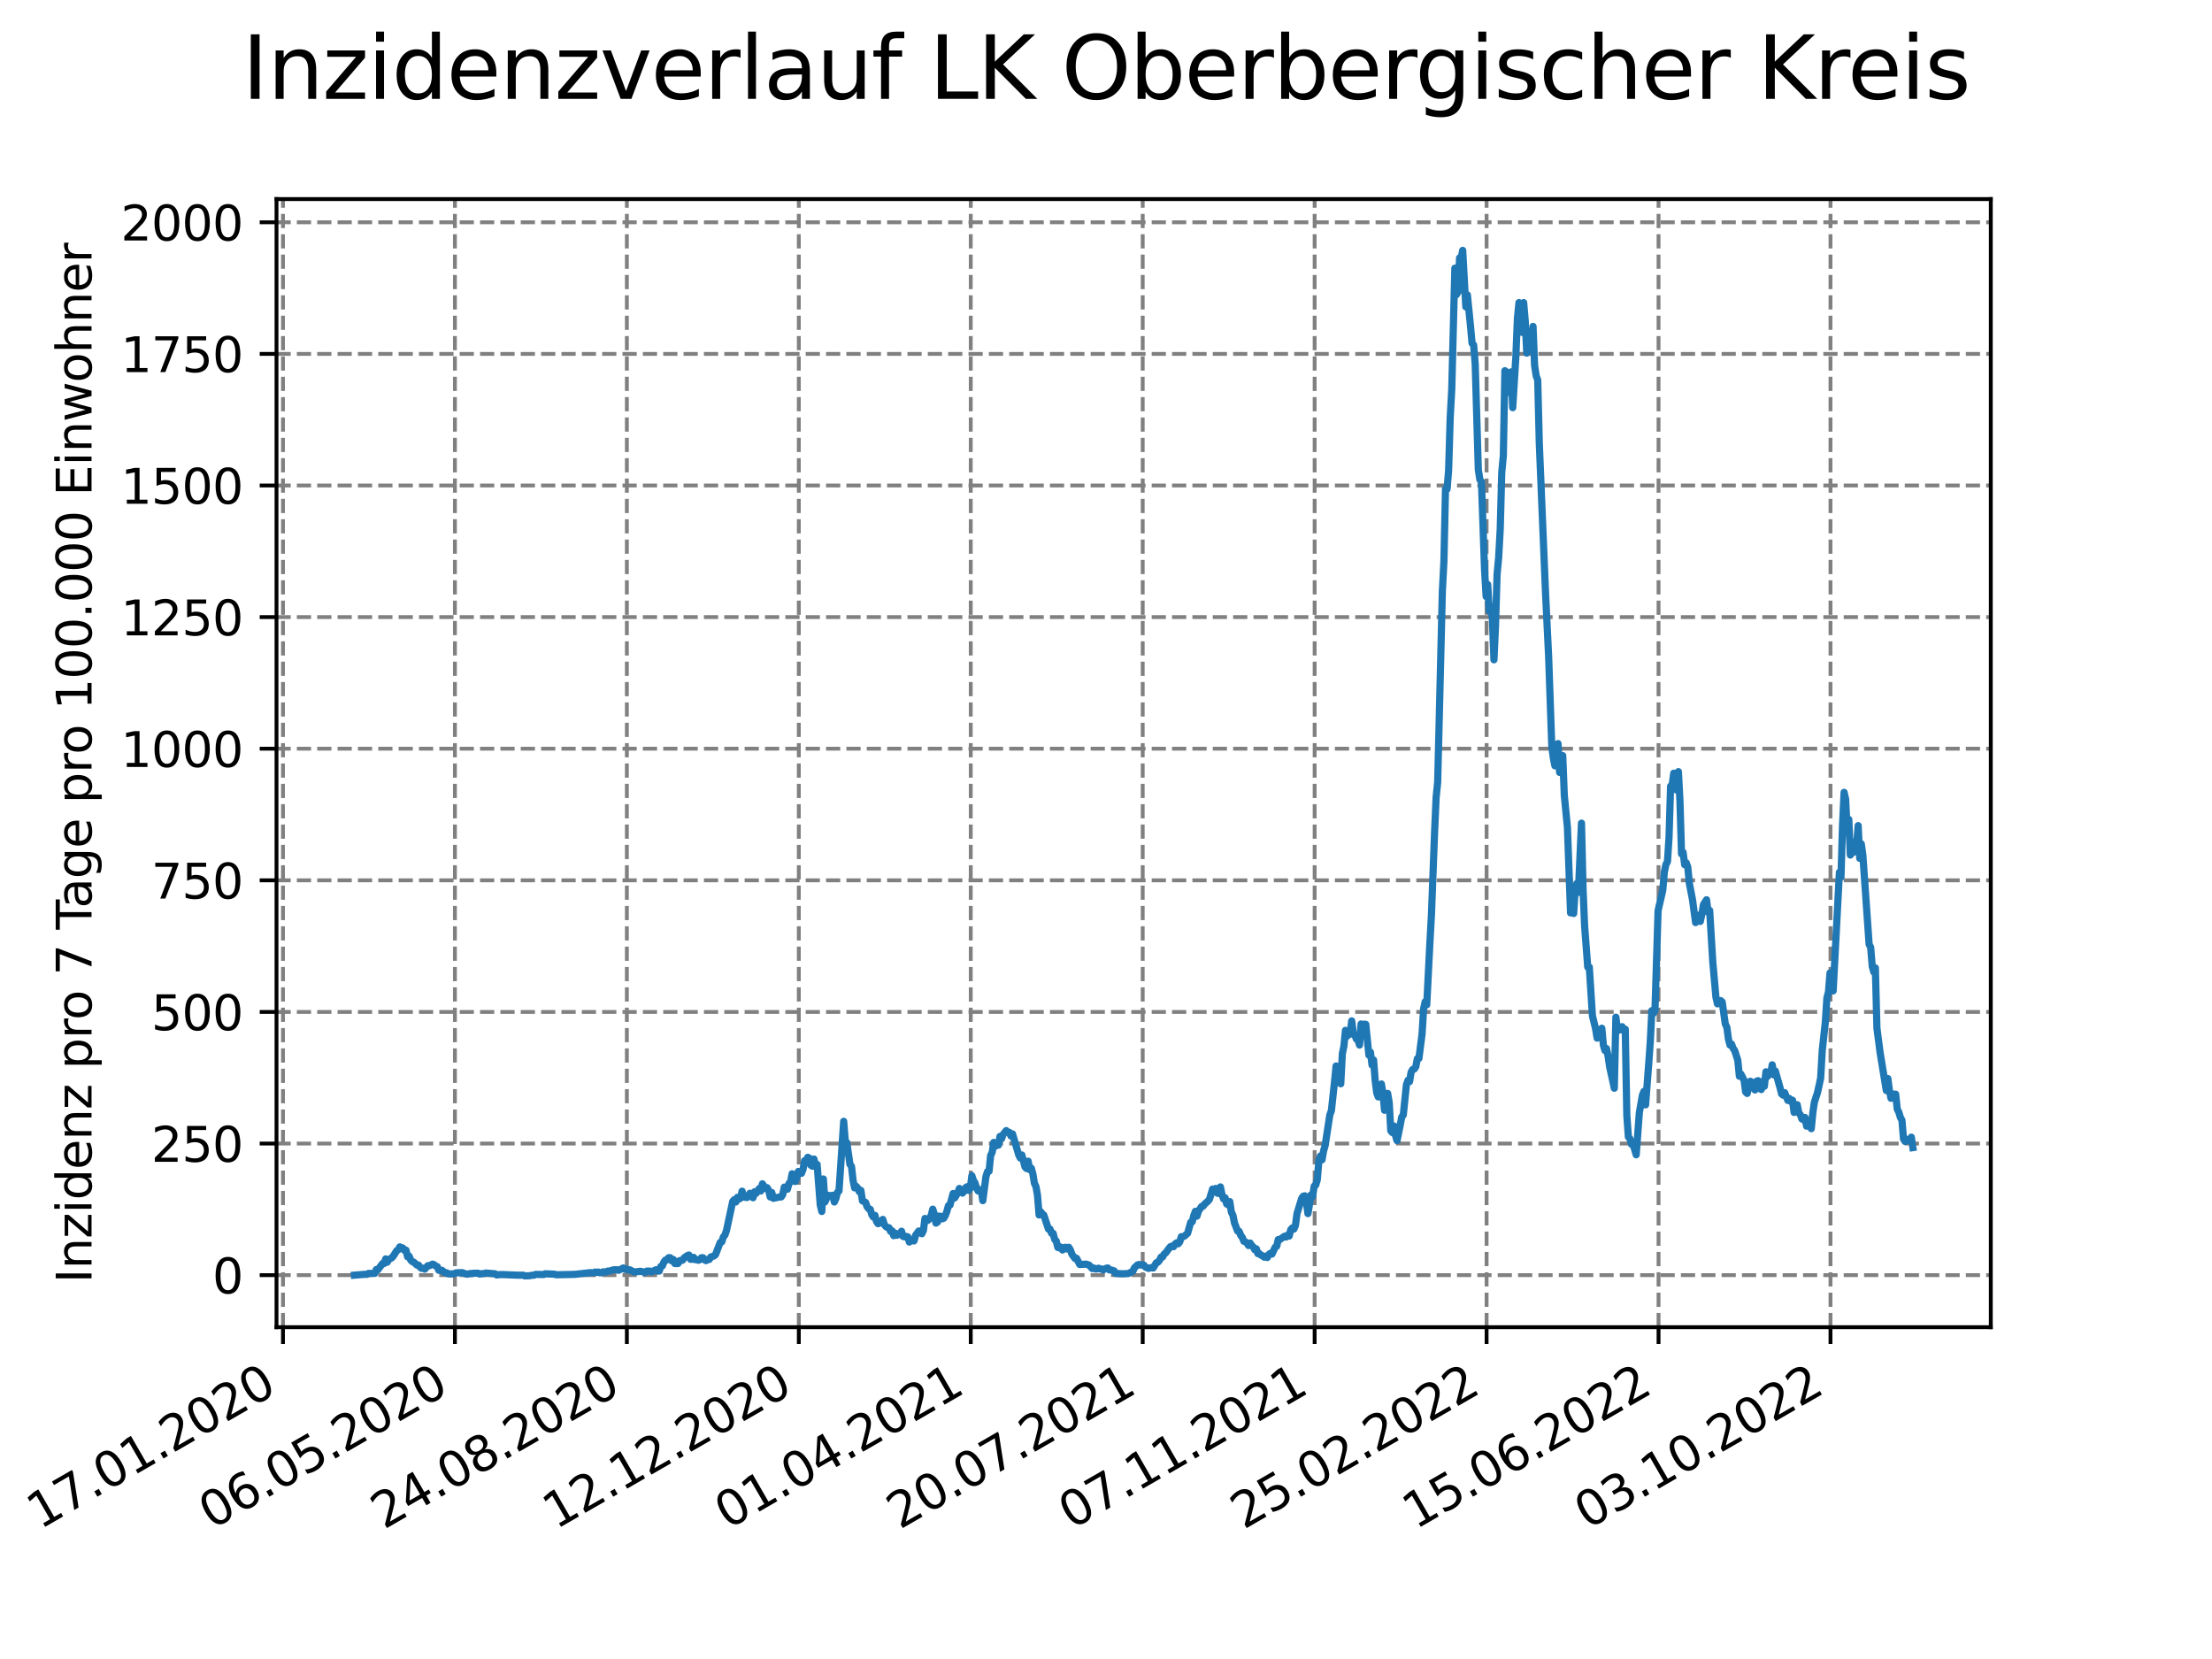 <?xml version="1.0" encoding="utf-8" standalone="no"?>
<!DOCTYPE svg PUBLIC "-//W3C//DTD SVG 1.1//EN"
  "http://www.w3.org/Graphics/SVG/1.1/DTD/svg11.dtd">
<svg xmlns:xlink="http://www.w3.org/1999/xlink" width="460.8pt" height="345.6pt" viewBox="0 0 460.8 345.6" xmlns="http://www.w3.org/2000/svg" version="1.1">
 <defs>
  <style type="text/css">*{stroke-linejoin: round; stroke-linecap: butt}</style>
 </defs>
 <g id="figure_1">
  <g id="patch_1">
   <path d="M 0 345.6 
L 460.8 345.6 
L 460.8 0 
L 0 0 
z
" style="fill: #ffffff"/>
  </g>
  <g id="axes_1">
   <g id="patch_2">
    <path d="M 57.6 276.48 
L 414.72 276.48 
L 414.72 41.472 
L 57.6 41.472 
z
" style="fill: #ffffff"/>
   </g>
   <g id="matplotlib.axis_1">
    <g id="xtick_1">
     <g id="line2d_1">
      <path d="M 58.949 276.48 
L 58.949 41.472 
" clip-path="url(#pdca025e9de)" style="fill: none; stroke-dasharray: 2.96,1.28; stroke-dashoffset: 0; stroke: #808080; stroke-width: 0.8"/>
     </g>
     <g id="line2d_2">
      <defs>
       <path id="m0530dd3fe0" d="M 0 0 
L 0 3.5 
" style="stroke: #000000; stroke-width: 0.8"/>
      </defs>
      <g>
       <use xlink:href="#m0530dd3fe0" x="58.949" y="276.48" style="stroke: #000000; stroke-width: 0.8"/>
      </g>
     </g>
     <g id="text_1">
      <!-- 17.01.2020 -->
      <g transform="translate(8.323 318.689) rotate(-30) scale(0.1 -0.1)">
       <defs>
        <path id="DejaVuSans-31" d="M 794 531 
L 1825 531 
L 1825 4091 
L 703 3866 
L 703 4441 
L 1819 4666 
L 2450 4666 
L 2450 531 
L 3481 531 
L 3481 0 
L 794 0 
L 794 531 
z
" transform="scale(0.016)"/>
        <path id="DejaVuSans-37" d="M 525 4666 
L 3525 4666 
L 3525 4397 
L 1831 0 
L 1172 0 
L 2766 4134 
L 525 4134 
L 525 4666 
z
" transform="scale(0.016)"/>
        <path id="DejaVuSans-2e" d="M 684 794 
L 1344 794 
L 1344 0 
L 684 0 
L 684 794 
z
" transform="scale(0.016)"/>
        <path id="DejaVuSans-30" d="M 2034 4250 
Q 1547 4250 1301 3770 
Q 1056 3291 1056 2328 
Q 1056 1369 1301 889 
Q 1547 409 2034 409 
Q 2525 409 2770 889 
Q 3016 1369 3016 2328 
Q 3016 3291 2770 3770 
Q 2525 4250 2034 4250 
z
M 2034 4750 
Q 2819 4750 3233 4129 
Q 3647 3509 3647 2328 
Q 3647 1150 3233 529 
Q 2819 -91 2034 -91 
Q 1250 -91 836 529 
Q 422 1150 422 2328 
Q 422 3509 836 4129 
Q 1250 4750 2034 4750 
z
" transform="scale(0.016)"/>
        <path id="DejaVuSans-32" d="M 1228 531 
L 3431 531 
L 3431 0 
L 469 0 
L 469 531 
Q 828 903 1448 1529 
Q 2069 2156 2228 2338 
Q 2531 2678 2651 2914 
Q 2772 3150 2772 3378 
Q 2772 3750 2511 3984 
Q 2250 4219 1831 4219 
Q 1534 4219 1204 4116 
Q 875 4013 500 3803 
L 500 4441 
Q 881 4594 1212 4672 
Q 1544 4750 1819 4750 
Q 2544 4750 2975 4387 
Q 3406 4025 3406 3419 
Q 3406 3131 3298 2873 
Q 3191 2616 2906 2266 
Q 2828 2175 2409 1742 
Q 1991 1309 1228 531 
z
" transform="scale(0.016)"/>
       </defs>
       <use xlink:href="#DejaVuSans-31"/>
       <use xlink:href="#DejaVuSans-37" x="63.623"/>
       <use xlink:href="#DejaVuSans-2e" x="127.246"/>
       <use xlink:href="#DejaVuSans-30" x="159.033"/>
       <use xlink:href="#DejaVuSans-31" x="222.656"/>
       <use xlink:href="#DejaVuSans-2e" x="286.279"/>
       <use xlink:href="#DejaVuSans-32" x="318.066"/>
       <use xlink:href="#DejaVuSans-30" x="381.689"/>
       <use xlink:href="#DejaVuSans-32" x="445.312"/>
       <use xlink:href="#DejaVuSans-30" x="508.936"/>
      </g>
     </g>
    </g>
    <g id="xtick_2">
     <g id="line2d_3">
      <path d="M 94.768 276.48 
L 94.768 41.472 
" clip-path="url(#pdca025e9de)" style="fill: none; stroke-dasharray: 2.96,1.28; stroke-dashoffset: 0; stroke: #808080; stroke-width: 0.8"/>
     </g>
     <g id="line2d_4">
      <g>
       <use xlink:href="#m0530dd3fe0" x="94.768" y="276.48" style="stroke: #000000; stroke-width: 0.8"/>
      </g>
     </g>
     <g id="text_2">
      <!-- 06.05.2020 -->
      <g transform="translate(44.143 318.689) rotate(-30) scale(0.1 -0.1)">
       <defs>
        <path id="DejaVuSans-36" d="M 2113 2584 
Q 1688 2584 1439 2293 
Q 1191 2003 1191 1497 
Q 1191 994 1439 701 
Q 1688 409 2113 409 
Q 2538 409 2786 701 
Q 3034 994 3034 1497 
Q 3034 2003 2786 2293 
Q 2538 2584 2113 2584 
z
M 3366 4563 
L 3366 3988 
Q 3128 4100 2886 4159 
Q 2644 4219 2406 4219 
Q 1781 4219 1451 3797 
Q 1122 3375 1075 2522 
Q 1259 2794 1537 2939 
Q 1816 3084 2150 3084 
Q 2853 3084 3261 2657 
Q 3669 2231 3669 1497 
Q 3669 778 3244 343 
Q 2819 -91 2113 -91 
Q 1303 -91 875 529 
Q 447 1150 447 2328 
Q 447 3434 972 4092 
Q 1497 4750 2381 4750 
Q 2619 4750 2861 4703 
Q 3103 4656 3366 4563 
z
" transform="scale(0.016)"/>
        <path id="DejaVuSans-35" d="M 691 4666 
L 3169 4666 
L 3169 4134 
L 1269 4134 
L 1269 2991 
Q 1406 3038 1543 3061 
Q 1681 3084 1819 3084 
Q 2600 3084 3056 2656 
Q 3513 2228 3513 1497 
Q 3513 744 3044 326 
Q 2575 -91 1722 -91 
Q 1428 -91 1123 -41 
Q 819 9 494 109 
L 494 744 
Q 775 591 1075 516 
Q 1375 441 1709 441 
Q 2250 441 2565 725 
Q 2881 1009 2881 1497 
Q 2881 1984 2565 2268 
Q 2250 2553 1709 2553 
Q 1456 2553 1204 2497 
Q 953 2441 691 2322 
L 691 4666 
z
" transform="scale(0.016)"/>
       </defs>
       <use xlink:href="#DejaVuSans-30"/>
       <use xlink:href="#DejaVuSans-36" x="63.623"/>
       <use xlink:href="#DejaVuSans-2e" x="127.246"/>
       <use xlink:href="#DejaVuSans-30" x="159.033"/>
       <use xlink:href="#DejaVuSans-35" x="222.656"/>
       <use xlink:href="#DejaVuSans-2e" x="286.279"/>
       <use xlink:href="#DejaVuSans-32" x="318.066"/>
       <use xlink:href="#DejaVuSans-30" x="381.689"/>
       <use xlink:href="#DejaVuSans-32" x="445.312"/>
       <use xlink:href="#DejaVuSans-30" x="508.936"/>
      </g>
     </g>
    </g>
    <g id="xtick_3">
     <g id="line2d_5">
      <path d="M 130.588 276.48 
L 130.588 41.472 
" clip-path="url(#pdca025e9de)" style="fill: none; stroke-dasharray: 2.96,1.28; stroke-dashoffset: 0; stroke: #808080; stroke-width: 0.8"/>
     </g>
     <g id="line2d_6">
      <g>
       <use xlink:href="#m0530dd3fe0" x="130.588" y="276.48" style="stroke: #000000; stroke-width: 0.8"/>
      </g>
     </g>
     <g id="text_3">
      <!-- 24.08.2020 -->
      <g transform="translate(79.962 318.689) rotate(-30) scale(0.1 -0.1)">
       <defs>
        <path id="DejaVuSans-34" d="M 2419 4116 
L 825 1625 
L 2419 1625 
L 2419 4116 
z
M 2253 4666 
L 3047 4666 
L 3047 1625 
L 3713 1625 
L 3713 1100 
L 3047 1100 
L 3047 0 
L 2419 0 
L 2419 1100 
L 313 1100 
L 313 1709 
L 2253 4666 
z
" transform="scale(0.016)"/>
        <path id="DejaVuSans-38" d="M 2034 2216 
Q 1584 2216 1326 1975 
Q 1069 1734 1069 1313 
Q 1069 891 1326 650 
Q 1584 409 2034 409 
Q 2484 409 2743 651 
Q 3003 894 3003 1313 
Q 3003 1734 2745 1975 
Q 2488 2216 2034 2216 
z
M 1403 2484 
Q 997 2584 770 2862 
Q 544 3141 544 3541 
Q 544 4100 942 4425 
Q 1341 4750 2034 4750 
Q 2731 4750 3128 4425 
Q 3525 4100 3525 3541 
Q 3525 3141 3298 2862 
Q 3072 2584 2669 2484 
Q 3125 2378 3379 2068 
Q 3634 1759 3634 1313 
Q 3634 634 3220 271 
Q 2806 -91 2034 -91 
Q 1263 -91 848 271 
Q 434 634 434 1313 
Q 434 1759 690 2068 
Q 947 2378 1403 2484 
z
M 1172 3481 
Q 1172 3119 1398 2916 
Q 1625 2713 2034 2713 
Q 2441 2713 2670 2916 
Q 2900 3119 2900 3481 
Q 2900 3844 2670 4047 
Q 2441 4250 2034 4250 
Q 1625 4250 1398 4047 
Q 1172 3844 1172 3481 
z
" transform="scale(0.016)"/>
       </defs>
       <use xlink:href="#DejaVuSans-32"/>
       <use xlink:href="#DejaVuSans-34" x="63.623"/>
       <use xlink:href="#DejaVuSans-2e" x="127.246"/>
       <use xlink:href="#DejaVuSans-30" x="159.033"/>
       <use xlink:href="#DejaVuSans-38" x="222.656"/>
       <use xlink:href="#DejaVuSans-2e" x="286.279"/>
       <use xlink:href="#DejaVuSans-32" x="318.066"/>
       <use xlink:href="#DejaVuSans-30" x="381.689"/>
       <use xlink:href="#DejaVuSans-32" x="445.312"/>
       <use xlink:href="#DejaVuSans-30" x="508.936"/>
      </g>
     </g>
    </g>
    <g id="xtick_4">
     <g id="line2d_7">
      <path d="M 166.407 276.48 
L 166.407 41.472 
" clip-path="url(#pdca025e9de)" style="fill: none; stroke-dasharray: 2.96,1.28; stroke-dashoffset: 0; stroke: #808080; stroke-width: 0.8"/>
     </g>
     <g id="line2d_8">
      <g>
       <use xlink:href="#m0530dd3fe0" x="166.407" y="276.48" style="stroke: #000000; stroke-width: 0.8"/>
      </g>
     </g>
     <g id="text_4">
      <!-- 12.12.2020 -->
      <g transform="translate(115.782 318.689) rotate(-30) scale(0.1 -0.1)">
       <use xlink:href="#DejaVuSans-31"/>
       <use xlink:href="#DejaVuSans-32" x="63.623"/>
       <use xlink:href="#DejaVuSans-2e" x="127.246"/>
       <use xlink:href="#DejaVuSans-31" x="159.033"/>
       <use xlink:href="#DejaVuSans-32" x="222.656"/>
       <use xlink:href="#DejaVuSans-2e" x="286.279"/>
       <use xlink:href="#DejaVuSans-32" x="318.066"/>
       <use xlink:href="#DejaVuSans-30" x="381.689"/>
       <use xlink:href="#DejaVuSans-32" x="445.312"/>
       <use xlink:href="#DejaVuSans-30" x="508.936"/>
      </g>
     </g>
    </g>
    <g id="xtick_5">
     <g id="line2d_9">
      <path d="M 202.226 276.48 
L 202.226 41.472 
" clip-path="url(#pdca025e9de)" style="fill: none; stroke-dasharray: 2.96,1.28; stroke-dashoffset: 0; stroke: #808080; stroke-width: 0.8"/>
     </g>
     <g id="line2d_10">
      <g>
       <use xlink:href="#m0530dd3fe0" x="202.226" y="276.48" style="stroke: #000000; stroke-width: 0.8"/>
      </g>
     </g>
     <g id="text_5">
      <!-- 01.04.2021 -->
      <g transform="translate(151.601 318.689) rotate(-30) scale(0.1 -0.1)">
       <use xlink:href="#DejaVuSans-30"/>
       <use xlink:href="#DejaVuSans-31" x="63.623"/>
       <use xlink:href="#DejaVuSans-2e" x="127.246"/>
       <use xlink:href="#DejaVuSans-30" x="159.033"/>
       <use xlink:href="#DejaVuSans-34" x="222.656"/>
       <use xlink:href="#DejaVuSans-2e" x="286.279"/>
       <use xlink:href="#DejaVuSans-32" x="318.066"/>
       <use xlink:href="#DejaVuSans-30" x="381.689"/>
       <use xlink:href="#DejaVuSans-32" x="445.312"/>
       <use xlink:href="#DejaVuSans-31" x="508.936"/>
      </g>
     </g>
    </g>
    <g id="xtick_6">
     <g id="line2d_11">
      <path d="M 238.046 276.48 
L 238.046 41.472 
" clip-path="url(#pdca025e9de)" style="fill: none; stroke-dasharray: 2.96,1.28; stroke-dashoffset: 0; stroke: #808080; stroke-width: 0.8"/>
     </g>
     <g id="line2d_12">
      <g>
       <use xlink:href="#m0530dd3fe0" x="238.046" y="276.48" style="stroke: #000000; stroke-width: 0.8"/>
      </g>
     </g>
     <g id="text_6">
      <!-- 20.07.2021 -->
      <g transform="translate(187.421 318.689) rotate(-30) scale(0.1 -0.1)">
       <use xlink:href="#DejaVuSans-32"/>
       <use xlink:href="#DejaVuSans-30" x="63.623"/>
       <use xlink:href="#DejaVuSans-2e" x="127.246"/>
       <use xlink:href="#DejaVuSans-30" x="159.033"/>
       <use xlink:href="#DejaVuSans-37" x="222.656"/>
       <use xlink:href="#DejaVuSans-2e" x="286.279"/>
       <use xlink:href="#DejaVuSans-32" x="318.066"/>
       <use xlink:href="#DejaVuSans-30" x="381.689"/>
       <use xlink:href="#DejaVuSans-32" x="445.312"/>
       <use xlink:href="#DejaVuSans-31" x="508.936"/>
      </g>
     </g>
    </g>
    <g id="xtick_7">
     <g id="line2d_13">
      <path d="M 273.865 276.48 
L 273.865 41.472 
" clip-path="url(#pdca025e9de)" style="fill: none; stroke-dasharray: 2.96,1.28; stroke-dashoffset: 0; stroke: #808080; stroke-width: 0.8"/>
     </g>
     <g id="line2d_14">
      <g>
       <use xlink:href="#m0530dd3fe0" x="273.865" y="276.48" style="stroke: #000000; stroke-width: 0.8"/>
      </g>
     </g>
     <g id="text_7">
      <!-- 07.11.2021 -->
      <g transform="translate(223.24 318.689) rotate(-30) scale(0.1 -0.1)">
       <use xlink:href="#DejaVuSans-30"/>
       <use xlink:href="#DejaVuSans-37" x="63.623"/>
       <use xlink:href="#DejaVuSans-2e" x="127.246"/>
       <use xlink:href="#DejaVuSans-31" x="159.033"/>
       <use xlink:href="#DejaVuSans-31" x="222.656"/>
       <use xlink:href="#DejaVuSans-2e" x="286.279"/>
       <use xlink:href="#DejaVuSans-32" x="318.066"/>
       <use xlink:href="#DejaVuSans-30" x="381.689"/>
       <use xlink:href="#DejaVuSans-32" x="445.312"/>
       <use xlink:href="#DejaVuSans-31" x="508.936"/>
      </g>
     </g>
    </g>
    <g id="xtick_8">
     <g id="line2d_15">
      <path d="M 309.685 276.48 
L 309.685 41.472 
" clip-path="url(#pdca025e9de)" style="fill: none; stroke-dasharray: 2.96,1.28; stroke-dashoffset: 0; stroke: #808080; stroke-width: 0.8"/>
     </g>
     <g id="line2d_16">
      <g>
       <use xlink:href="#m0530dd3fe0" x="309.685" y="276.48" style="stroke: #000000; stroke-width: 0.8"/>
      </g>
     </g>
     <g id="text_8">
      <!-- 25.02.2022 -->
      <g transform="translate(259.06 318.689) rotate(-30) scale(0.1 -0.1)">
       <use xlink:href="#DejaVuSans-32"/>
       <use xlink:href="#DejaVuSans-35" x="63.623"/>
       <use xlink:href="#DejaVuSans-2e" x="127.246"/>
       <use xlink:href="#DejaVuSans-30" x="159.033"/>
       <use xlink:href="#DejaVuSans-32" x="222.656"/>
       <use xlink:href="#DejaVuSans-2e" x="286.279"/>
       <use xlink:href="#DejaVuSans-32" x="318.066"/>
       <use xlink:href="#DejaVuSans-30" x="381.689"/>
       <use xlink:href="#DejaVuSans-32" x="445.312"/>
       <use xlink:href="#DejaVuSans-32" x="508.936"/>
      </g>
     </g>
    </g>
    <g id="xtick_9">
     <g id="line2d_17">
      <path d="M 345.504 276.48 
L 345.504 41.472 
" clip-path="url(#pdca025e9de)" style="fill: none; stroke-dasharray: 2.96,1.28; stroke-dashoffset: 0; stroke: #808080; stroke-width: 0.8"/>
     </g>
     <g id="line2d_18">
      <g>
       <use xlink:href="#m0530dd3fe0" x="345.504" y="276.48" style="stroke: #000000; stroke-width: 0.8"/>
      </g>
     </g>
     <g id="text_9">
      <!-- 15.06.2022 -->
      <g transform="translate(294.879 318.689) rotate(-30) scale(0.1 -0.1)">
       <use xlink:href="#DejaVuSans-31"/>
       <use xlink:href="#DejaVuSans-35" x="63.623"/>
       <use xlink:href="#DejaVuSans-2e" x="127.246"/>
       <use xlink:href="#DejaVuSans-30" x="159.033"/>
       <use xlink:href="#DejaVuSans-36" x="222.656"/>
       <use xlink:href="#DejaVuSans-2e" x="286.279"/>
       <use xlink:href="#DejaVuSans-32" x="318.066"/>
       <use xlink:href="#DejaVuSans-30" x="381.689"/>
       <use xlink:href="#DejaVuSans-32" x="445.312"/>
       <use xlink:href="#DejaVuSans-32" x="508.936"/>
      </g>
     </g>
    </g>
    <g id="xtick_10">
     <g id="line2d_19">
      <path d="M 381.324 276.48 
L 381.324 41.472 
" clip-path="url(#pdca025e9de)" style="fill: none; stroke-dasharray: 2.96,1.28; stroke-dashoffset: 0; stroke: #808080; stroke-width: 0.8"/>
     </g>
     <g id="line2d_20">
      <g>
       <use xlink:href="#m0530dd3fe0" x="381.324" y="276.48" style="stroke: #000000; stroke-width: 0.8"/>
      </g>
     </g>
     <g id="text_10">
      <!-- 03.10.2022 -->
      <g transform="translate(330.699 318.689) rotate(-30) scale(0.1 -0.1)">
       <defs>
        <path id="DejaVuSans-33" d="M 2597 2516 
Q 3050 2419 3304 2112 
Q 3559 1806 3559 1356 
Q 3559 666 3084 287 
Q 2609 -91 1734 -91 
Q 1441 -91 1130 -33 
Q 819 25 488 141 
L 488 750 
Q 750 597 1062 519 
Q 1375 441 1716 441 
Q 2309 441 2620 675 
Q 2931 909 2931 1356 
Q 2931 1769 2642 2001 
Q 2353 2234 1838 2234 
L 1294 2234 
L 1294 2753 
L 1863 2753 
Q 2328 2753 2575 2939 
Q 2822 3125 2822 3475 
Q 2822 3834 2567 4026 
Q 2313 4219 1838 4219 
Q 1578 4219 1281 4162 
Q 984 4106 628 3988 
L 628 4550 
Q 988 4650 1302 4700 
Q 1616 4750 1894 4750 
Q 2613 4750 3031 4423 
Q 3450 4097 3450 3541 
Q 3450 3153 3228 2886 
Q 3006 2619 2597 2516 
z
" transform="scale(0.016)"/>
       </defs>
       <use xlink:href="#DejaVuSans-30"/>
       <use xlink:href="#DejaVuSans-33" x="63.623"/>
       <use xlink:href="#DejaVuSans-2e" x="127.246"/>
       <use xlink:href="#DejaVuSans-31" x="159.033"/>
       <use xlink:href="#DejaVuSans-30" x="222.656"/>
       <use xlink:href="#DejaVuSans-2e" x="286.279"/>
       <use xlink:href="#DejaVuSans-32" x="318.066"/>
       <use xlink:href="#DejaVuSans-30" x="381.689"/>
       <use xlink:href="#DejaVuSans-32" x="445.312"/>
       <use xlink:href="#DejaVuSans-32" x="508.936"/>
      </g>
     </g>
    </g>
   </g>
   <g id="matplotlib.axis_2">
    <g id="ytick_1">
     <g id="line2d_21">
      <path d="M 57.6 265.637 
L 414.72 265.637 
" clip-path="url(#pdca025e9de)" style="fill: none; stroke-dasharray: 2.96,1.28; stroke-dashoffset: 0; stroke: #808080; stroke-width: 0.8"/>
     </g>
     <g id="line2d_22">
      <defs>
       <path id="mec15b98bc2" d="M 0 0 
L -3.5 0 
" style="stroke: #000000; stroke-width: 0.8"/>
      </defs>
      <g>
       <use xlink:href="#mec15b98bc2" x="57.6" y="265.637" style="stroke: #000000; stroke-width: 0.8"/>
      </g>
     </g>
     <g id="text_11">
      <!-- 0 -->
      <g transform="translate(44.237 269.436) scale(0.1 -0.1)">
       <use xlink:href="#DejaVuSans-30"/>
      </g>
     </g>
    </g>
    <g id="ytick_2">
     <g id="line2d_23">
      <path d="M 57.6 238.22 
L 414.72 238.22 
" clip-path="url(#pdca025e9de)" style="fill: none; stroke-dasharray: 2.96,1.28; stroke-dashoffset: 0; stroke: #808080; stroke-width: 0.8"/>
     </g>
     <g id="line2d_24">
      <g>
       <use xlink:href="#mec15b98bc2" x="57.6" y="238.22" style="stroke: #000000; stroke-width: 0.8"/>
      </g>
     </g>
     <g id="text_12">
      <!-- 250 -->
      <g transform="translate(31.512 242.019) scale(0.1 -0.1)">
       <use xlink:href="#DejaVuSans-32"/>
       <use xlink:href="#DejaVuSans-35" x="63.623"/>
       <use xlink:href="#DejaVuSans-30" x="127.246"/>
      </g>
     </g>
    </g>
    <g id="ytick_3">
     <g id="line2d_25">
      <path d="M 57.6 210.803 
L 414.72 210.803 
" clip-path="url(#pdca025e9de)" style="fill: none; stroke-dasharray: 2.96,1.28; stroke-dashoffset: 0; stroke: #808080; stroke-width: 0.8"/>
     </g>
     <g id="line2d_26">
      <g>
       <use xlink:href="#mec15b98bc2" x="57.6" y="210.803" style="stroke: #000000; stroke-width: 0.8"/>
      </g>
     </g>
     <g id="text_13">
      <!-- 500 -->
      <g transform="translate(31.512 214.603) scale(0.1 -0.1)">
       <use xlink:href="#DejaVuSans-35"/>
       <use xlink:href="#DejaVuSans-30" x="63.623"/>
       <use xlink:href="#DejaVuSans-30" x="127.246"/>
      </g>
     </g>
    </g>
    <g id="ytick_4">
     <g id="line2d_27">
      <path d="M 57.6 183.387 
L 414.72 183.387 
" clip-path="url(#pdca025e9de)" style="fill: none; stroke-dasharray: 2.96,1.28; stroke-dashoffset: 0; stroke: #808080; stroke-width: 0.8"/>
     </g>
     <g id="line2d_28">
      <g>
       <use xlink:href="#mec15b98bc2" x="57.6" y="183.387" style="stroke: #000000; stroke-width: 0.8"/>
      </g>
     </g>
     <g id="text_14">
      <!-- 750 -->
      <g transform="translate(31.512 187.186) scale(0.1 -0.1)">
       <use xlink:href="#DejaVuSans-37"/>
       <use xlink:href="#DejaVuSans-35" x="63.623"/>
       <use xlink:href="#DejaVuSans-30" x="127.246"/>
      </g>
     </g>
    </g>
    <g id="ytick_5">
     <g id="line2d_29">
      <path d="M 57.6 155.97 
L 414.72 155.97 
" clip-path="url(#pdca025e9de)" style="fill: none; stroke-dasharray: 2.96,1.28; stroke-dashoffset: 0; stroke: #808080; stroke-width: 0.8"/>
     </g>
     <g id="line2d_30">
      <g>
       <use xlink:href="#mec15b98bc2" x="57.6" y="155.97" style="stroke: #000000; stroke-width: 0.8"/>
      </g>
     </g>
     <g id="text_15">
      <!-- 1000 -->
      <g transform="translate(25.15 159.769) scale(0.1 -0.1)">
       <use xlink:href="#DejaVuSans-31"/>
       <use xlink:href="#DejaVuSans-30" x="63.623"/>
       <use xlink:href="#DejaVuSans-30" x="127.246"/>
       <use xlink:href="#DejaVuSans-30" x="190.869"/>
      </g>
     </g>
    </g>
    <g id="ytick_6">
     <g id="line2d_31">
      <path d="M 57.6 128.553 
L 414.72 128.553 
" clip-path="url(#pdca025e9de)" style="fill: none; stroke-dasharray: 2.96,1.28; stroke-dashoffset: 0; stroke: #808080; stroke-width: 0.8"/>
     </g>
     <g id="line2d_32">
      <g>
       <use xlink:href="#mec15b98bc2" x="57.6" y="128.553" style="stroke: #000000; stroke-width: 0.8"/>
      </g>
     </g>
     <g id="text_16">
      <!-- 1250 -->
      <g transform="translate(25.15 132.353) scale(0.1 -0.1)">
       <use xlink:href="#DejaVuSans-31"/>
       <use xlink:href="#DejaVuSans-32" x="63.623"/>
       <use xlink:href="#DejaVuSans-35" x="127.246"/>
       <use xlink:href="#DejaVuSans-30" x="190.869"/>
      </g>
     </g>
    </g>
    <g id="ytick_7">
     <g id="line2d_33">
      <path d="M 57.6 101.137 
L 414.72 101.137 
" clip-path="url(#pdca025e9de)" style="fill: none; stroke-dasharray: 2.96,1.28; stroke-dashoffset: 0; stroke: #808080; stroke-width: 0.8"/>
     </g>
     <g id="line2d_34">
      <g>
       <use xlink:href="#mec15b98bc2" x="57.6" y="101.137" style="stroke: #000000; stroke-width: 0.8"/>
      </g>
     </g>
     <g id="text_17">
      <!-- 1500 -->
      <g transform="translate(25.15 104.936) scale(0.1 -0.1)">
       <use xlink:href="#DejaVuSans-31"/>
       <use xlink:href="#DejaVuSans-35" x="63.623"/>
       <use xlink:href="#DejaVuSans-30" x="127.246"/>
       <use xlink:href="#DejaVuSans-30" x="190.869"/>
      </g>
     </g>
    </g>
    <g id="ytick_8">
     <g id="line2d_35">
      <path d="M 57.6 73.72 
L 414.72 73.72 
" clip-path="url(#pdca025e9de)" style="fill: none; stroke-dasharray: 2.96,1.28; stroke-dashoffset: 0; stroke: #808080; stroke-width: 0.8"/>
     </g>
     <g id="line2d_36">
      <g>
       <use xlink:href="#mec15b98bc2" x="57.6" y="73.72" style="stroke: #000000; stroke-width: 0.8"/>
      </g>
     </g>
     <g id="text_18">
      <!-- 1750 -->
      <g transform="translate(25.15 77.519) scale(0.1 -0.1)">
       <use xlink:href="#DejaVuSans-31"/>
       <use xlink:href="#DejaVuSans-37" x="63.623"/>
       <use xlink:href="#DejaVuSans-35" x="127.246"/>
       <use xlink:href="#DejaVuSans-30" x="190.869"/>
      </g>
     </g>
    </g>
    <g id="ytick_9">
     <g id="line2d_37">
      <path d="M 57.6 46.304 
L 414.72 46.304 
" clip-path="url(#pdca025e9de)" style="fill: none; stroke-dasharray: 2.96,1.28; stroke-dashoffset: 0; stroke: #808080; stroke-width: 0.8"/>
     </g>
     <g id="line2d_38">
      <g>
       <use xlink:href="#mec15b98bc2" x="57.6" y="46.304" style="stroke: #000000; stroke-width: 0.8"/>
      </g>
     </g>
     <g id="text_19">
      <!-- 2000 -->
      <g transform="translate(25.15 50.103) scale(0.1 -0.1)">
       <use xlink:href="#DejaVuSans-32"/>
       <use xlink:href="#DejaVuSans-30" x="63.623"/>
       <use xlink:href="#DejaVuSans-30" x="127.246"/>
       <use xlink:href="#DejaVuSans-30" x="190.869"/>
      </g>
     </g>
    </g>
    <g id="text_20">
     <!-- Inzidenz pro 7 Tage pro 100.000 Einwohner -->
     <g transform="translate(19.07 267.301) rotate(-90) scale(0.1 -0.1)">
      <defs>
       <path id="DejaVuSans-49" d="M 628 4666 
L 1259 4666 
L 1259 0 
L 628 0 
L 628 4666 
z
" transform="scale(0.016)"/>
       <path id="DejaVuSans-6e" d="M 3513 2113 
L 3513 0 
L 2938 0 
L 2938 2094 
Q 2938 2591 2744 2837 
Q 2550 3084 2163 3084 
Q 1697 3084 1428 2787 
Q 1159 2491 1159 1978 
L 1159 0 
L 581 0 
L 581 3500 
L 1159 3500 
L 1159 2956 
Q 1366 3272 1645 3428 
Q 1925 3584 2291 3584 
Q 2894 3584 3203 3211 
Q 3513 2838 3513 2113 
z
" transform="scale(0.016)"/>
       <path id="DejaVuSans-7a" d="M 353 3500 
L 3084 3500 
L 3084 2975 
L 922 459 
L 3084 459 
L 3084 0 
L 275 0 
L 275 525 
L 2438 3041 
L 353 3041 
L 353 3500 
z
" transform="scale(0.016)"/>
       <path id="DejaVuSans-69" d="M 603 3500 
L 1178 3500 
L 1178 0 
L 603 0 
L 603 3500 
z
M 603 4863 
L 1178 4863 
L 1178 4134 
L 603 4134 
L 603 4863 
z
" transform="scale(0.016)"/>
       <path id="DejaVuSans-64" d="M 2906 2969 
L 2906 4863 
L 3481 4863 
L 3481 0 
L 2906 0 
L 2906 525 
Q 2725 213 2448 61 
Q 2172 -91 1784 -91 
Q 1150 -91 751 415 
Q 353 922 353 1747 
Q 353 2572 751 3078 
Q 1150 3584 1784 3584 
Q 2172 3584 2448 3432 
Q 2725 3281 2906 2969 
z
M 947 1747 
Q 947 1113 1208 752 
Q 1469 391 1925 391 
Q 2381 391 2643 752 
Q 2906 1113 2906 1747 
Q 2906 2381 2643 2742 
Q 2381 3103 1925 3103 
Q 1469 3103 1208 2742 
Q 947 2381 947 1747 
z
" transform="scale(0.016)"/>
       <path id="DejaVuSans-65" d="M 3597 1894 
L 3597 1613 
L 953 1613 
Q 991 1019 1311 708 
Q 1631 397 2203 397 
Q 2534 397 2845 478 
Q 3156 559 3463 722 
L 3463 178 
Q 3153 47 2828 -22 
Q 2503 -91 2169 -91 
Q 1331 -91 842 396 
Q 353 884 353 1716 
Q 353 2575 817 3079 
Q 1281 3584 2069 3584 
Q 2775 3584 3186 3129 
Q 3597 2675 3597 1894 
z
M 3022 2063 
Q 3016 2534 2758 2815 
Q 2500 3097 2075 3097 
Q 1594 3097 1305 2825 
Q 1016 2553 972 2059 
L 3022 2063 
z
" transform="scale(0.016)"/>
       <path id="DejaVuSans-20" transform="scale(0.016)"/>
       <path id="DejaVuSans-70" d="M 1159 525 
L 1159 -1331 
L 581 -1331 
L 581 3500 
L 1159 3500 
L 1159 2969 
Q 1341 3281 1617 3432 
Q 1894 3584 2278 3584 
Q 2916 3584 3314 3078 
Q 3713 2572 3713 1747 
Q 3713 922 3314 415 
Q 2916 -91 2278 -91 
Q 1894 -91 1617 61 
Q 1341 213 1159 525 
z
M 3116 1747 
Q 3116 2381 2855 2742 
Q 2594 3103 2138 3103 
Q 1681 3103 1420 2742 
Q 1159 2381 1159 1747 
Q 1159 1113 1420 752 
Q 1681 391 2138 391 
Q 2594 391 2855 752 
Q 3116 1113 3116 1747 
z
" transform="scale(0.016)"/>
       <path id="DejaVuSans-72" d="M 2631 2963 
Q 2534 3019 2420 3045 
Q 2306 3072 2169 3072 
Q 1681 3072 1420 2755 
Q 1159 2438 1159 1844 
L 1159 0 
L 581 0 
L 581 3500 
L 1159 3500 
L 1159 2956 
Q 1341 3275 1631 3429 
Q 1922 3584 2338 3584 
Q 2397 3584 2469 3576 
Q 2541 3569 2628 3553 
L 2631 2963 
z
" transform="scale(0.016)"/>
       <path id="DejaVuSans-6f" d="M 1959 3097 
Q 1497 3097 1228 2736 
Q 959 2375 959 1747 
Q 959 1119 1226 758 
Q 1494 397 1959 397 
Q 2419 397 2687 759 
Q 2956 1122 2956 1747 
Q 2956 2369 2687 2733 
Q 2419 3097 1959 3097 
z
M 1959 3584 
Q 2709 3584 3137 3096 
Q 3566 2609 3566 1747 
Q 3566 888 3137 398 
Q 2709 -91 1959 -91 
Q 1206 -91 779 398 
Q 353 888 353 1747 
Q 353 2609 779 3096 
Q 1206 3584 1959 3584 
z
" transform="scale(0.016)"/>
       <path id="DejaVuSans-54" d="M -19 4666 
L 3928 4666 
L 3928 4134 
L 2272 4134 
L 2272 0 
L 1638 0 
L 1638 4134 
L -19 4134 
L -19 4666 
z
" transform="scale(0.016)"/>
       <path id="DejaVuSans-61" d="M 2194 1759 
Q 1497 1759 1228 1600 
Q 959 1441 959 1056 
Q 959 750 1161 570 
Q 1363 391 1709 391 
Q 2188 391 2477 730 
Q 2766 1069 2766 1631 
L 2766 1759 
L 2194 1759 
z
M 3341 1997 
L 3341 0 
L 2766 0 
L 2766 531 
Q 2569 213 2275 61 
Q 1981 -91 1556 -91 
Q 1019 -91 701 211 
Q 384 513 384 1019 
Q 384 1609 779 1909 
Q 1175 2209 1959 2209 
L 2766 2209 
L 2766 2266 
Q 2766 2663 2505 2880 
Q 2244 3097 1772 3097 
Q 1472 3097 1187 3025 
Q 903 2953 641 2809 
L 641 3341 
Q 956 3463 1253 3523 
Q 1550 3584 1831 3584 
Q 2591 3584 2966 3190 
Q 3341 2797 3341 1997 
z
" transform="scale(0.016)"/>
       <path id="DejaVuSans-67" d="M 2906 1791 
Q 2906 2416 2648 2759 
Q 2391 3103 1925 3103 
Q 1463 3103 1205 2759 
Q 947 2416 947 1791 
Q 947 1169 1205 825 
Q 1463 481 1925 481 
Q 2391 481 2648 825 
Q 2906 1169 2906 1791 
z
M 3481 434 
Q 3481 -459 3084 -895 
Q 2688 -1331 1869 -1331 
Q 1566 -1331 1297 -1286 
Q 1028 -1241 775 -1147 
L 775 -588 
Q 1028 -725 1275 -790 
Q 1522 -856 1778 -856 
Q 2344 -856 2625 -561 
Q 2906 -266 2906 331 
L 2906 616 
Q 2728 306 2450 153 
Q 2172 0 1784 0 
Q 1141 0 747 490 
Q 353 981 353 1791 
Q 353 2603 747 3093 
Q 1141 3584 1784 3584 
Q 2172 3584 2450 3431 
Q 2728 3278 2906 2969 
L 2906 3500 
L 3481 3500 
L 3481 434 
z
" transform="scale(0.016)"/>
       <path id="DejaVuSans-45" d="M 628 4666 
L 3578 4666 
L 3578 4134 
L 1259 4134 
L 1259 2753 
L 3481 2753 
L 3481 2222 
L 1259 2222 
L 1259 531 
L 3634 531 
L 3634 0 
L 628 0 
L 628 4666 
z
" transform="scale(0.016)"/>
       <path id="DejaVuSans-77" d="M 269 3500 
L 844 3500 
L 1563 769 
L 2278 3500 
L 2956 3500 
L 3675 769 
L 4391 3500 
L 4966 3500 
L 4050 0 
L 3372 0 
L 2619 2869 
L 1863 0 
L 1184 0 
L 269 3500 
z
" transform="scale(0.016)"/>
       <path id="DejaVuSans-68" d="M 3513 2113 
L 3513 0 
L 2938 0 
L 2938 2094 
Q 2938 2591 2744 2837 
Q 2550 3084 2163 3084 
Q 1697 3084 1428 2787 
Q 1159 2491 1159 1978 
L 1159 0 
L 581 0 
L 581 4863 
L 1159 4863 
L 1159 2956 
Q 1366 3272 1645 3428 
Q 1925 3584 2291 3584 
Q 2894 3584 3203 3211 
Q 3513 2838 3513 2113 
z
" transform="scale(0.016)"/>
      </defs>
      <use xlink:href="#DejaVuSans-49"/>
      <use xlink:href="#DejaVuSans-6e" x="29.492"/>
      <use xlink:href="#DejaVuSans-7a" x="92.871"/>
      <use xlink:href="#DejaVuSans-69" x="145.361"/>
      <use xlink:href="#DejaVuSans-64" x="173.145"/>
      <use xlink:href="#DejaVuSans-65" x="236.621"/>
      <use xlink:href="#DejaVuSans-6e" x="298.145"/>
      <use xlink:href="#DejaVuSans-7a" x="361.523"/>
      <use xlink:href="#DejaVuSans-20" x="414.014"/>
      <use xlink:href="#DejaVuSans-70" x="445.801"/>
      <use xlink:href="#DejaVuSans-72" x="509.277"/>
      <use xlink:href="#DejaVuSans-6f" x="548.141"/>
      <use xlink:href="#DejaVuSans-20" x="609.322"/>
      <use xlink:href="#DejaVuSans-37" x="641.109"/>
      <use xlink:href="#DejaVuSans-20" x="704.732"/>
      <use xlink:href="#DejaVuSans-54" x="736.52"/>
      <use xlink:href="#DejaVuSans-61" x="781.104"/>
      <use xlink:href="#DejaVuSans-67" x="842.383"/>
      <use xlink:href="#DejaVuSans-65" x="905.859"/>
      <use xlink:href="#DejaVuSans-20" x="967.383"/>
      <use xlink:href="#DejaVuSans-70" x="999.17"/>
      <use xlink:href="#DejaVuSans-72" x="1062.646"/>
      <use xlink:href="#DejaVuSans-6f" x="1101.51"/>
      <use xlink:href="#DejaVuSans-20" x="1162.691"/>
      <use xlink:href="#DejaVuSans-31" x="1194.479"/>
      <use xlink:href="#DejaVuSans-30" x="1258.102"/>
      <use xlink:href="#DejaVuSans-30" x="1321.725"/>
      <use xlink:href="#DejaVuSans-2e" x="1385.348"/>
      <use xlink:href="#DejaVuSans-30" x="1417.135"/>
      <use xlink:href="#DejaVuSans-30" x="1480.758"/>
      <use xlink:href="#DejaVuSans-30" x="1544.381"/>
      <use xlink:href="#DejaVuSans-20" x="1608.004"/>
      <use xlink:href="#DejaVuSans-45" x="1639.791"/>
      <use xlink:href="#DejaVuSans-69" x="1702.975"/>
      <use xlink:href="#DejaVuSans-6e" x="1730.758"/>
      <use xlink:href="#DejaVuSans-77" x="1794.137"/>
      <use xlink:href="#DejaVuSans-6f" x="1875.924"/>
      <use xlink:href="#DejaVuSans-68" x="1937.105"/>
      <use xlink:href="#DejaVuSans-6e" x="2000.484"/>
      <use xlink:href="#DejaVuSans-65" x="2063.863"/>
      <use xlink:href="#DejaVuSans-72" x="2125.387"/>
     </g>
    </g>
   </g>
   <g id="line2d_39">
    <path d="M 73.833 265.637 
L 75.787 265.475 
L 76.438 265.475 
L 76.763 265.274 
L 78.066 265.274 
L 78.392 264.468 
L 78.717 264.508 
L 79.694 263.218 
L 80.02 263.218 
L 80.345 262.251 
L 80.671 262.936 
L 80.997 262.371 
L 81.648 262.009 
L 81.974 261.606 
L 82.625 260.558 
L 82.95 260.356 
L 83.276 259.751 
L 83.927 259.993 
L 84.253 260.477 
L 84.579 260.437 
L 84.904 261.807 
L 85.23 261.686 
L 85.555 262.492 
L 85.881 262.815 
L 86.207 262.936 
L 86.858 263.54 
L 87.184 263.54 
L 87.509 263.984 
L 87.835 264.226 
L 88.161 264.185 
L 88.486 264.387 
L 89.137 263.661 
L 89.463 263.661 
L 90.114 263.339 
L 90.44 263.46 
L 90.766 263.742 
L 91.091 263.863 
L 91.417 264.629 
L 92.068 264.629 
L 92.719 265.153 
L 93.045 265.153 
L 93.371 265.354 
L 94.022 265.395 
L 94.673 265.314 
L 94.999 265.153 
L 96.301 265.113 
L 96.953 265.354 
L 97.278 265.435 
L 97.929 265.314 
L 98.906 265.233 
L 99.558 265.233 
L 99.883 265.395 
L 100.535 265.314 
L 100.86 265.314 
L 101.186 265.193 
L 103.14 265.354 
L 103.465 265.596 
L 104.116 265.516 
L 104.768 265.516 
L 106.722 265.596 
L 107.698 265.637 
L 109.001 265.637 
L 109.327 265.798 
L 110.303 265.758 
L 110.955 265.637 
L 111.28 265.637 
L 111.606 265.475 
L 113.234 265.516 
L 113.56 265.354 
L 115.514 265.435 
L 115.839 265.556 
L 119.747 265.475 
L 123.003 265.113 
L 123.654 265.153 
L 123.98 264.992 
L 124.306 265.072 
L 124.631 264.992 
L 124.957 265.153 
L 125.282 265.113 
L 125.608 264.951 
L 126.259 264.992 
L 126.585 264.79 
L 126.911 264.79 
L 127.888 264.508 
L 128.539 264.508 
L 128.864 264.629 
L 129.841 264.145 
L 130.167 264.427 
L 130.493 264.387 
L 130.818 264.548 
L 131.144 264.508 
L 132.121 264.992 
L 133.423 264.83 
L 134.4 265.072 
L 134.726 264.79 
L 135.377 264.79 
L 135.703 264.951 
L 136.68 264.508 
L 137.005 264.79 
L 137.331 264.79 
L 137.656 263.823 
L 137.982 263.702 
L 138.308 262.895 
L 138.633 262.492 
L 138.959 262.452 
L 139.285 262.009 
L 139.61 262.009 
L 139.936 262.654 
L 140.262 262.371 
L 140.587 263.218 
L 141.238 263.218 
L 141.564 262.613 
L 141.89 262.613 
L 142.215 262.492 
L 142.541 262.009 
L 143.192 261.565 
L 143.518 261.444 
L 143.843 262.331 
L 144.169 262.331 
L 144.495 261.928 
L 144.82 262.412 
L 145.146 262.412 
L 145.472 262.533 
L 145.797 262.412 
L 146.123 262.009 
L 146.449 262.009 
L 146.774 262.452 
L 147.1 262.613 
L 147.425 262.371 
L 147.751 262.371 
L 148.077 261.847 
L 148.728 261.646 
L 149.054 261.364 
L 150.03 258.824 
L 150.356 258.703 
L 150.682 257.695 
L 151.007 257.292 
L 151.333 256.365 
L 152.636 250.278 
L 152.961 249.916 
L 153.287 250.399 
L 153.612 249.432 
L 153.938 249.795 
L 154.264 249.593 
L 154.589 248.142 
L 154.915 249.351 
L 155.566 249.472 
L 155.892 249.311 
L 156.217 248.585 
L 156.543 248.827 
L 156.869 249.513 
L 157.194 248.263 
L 157.52 248.585 
L 158.171 247.578 
L 158.497 248.102 
L 158.823 246.61 
L 159.474 247.578 
L 159.799 247.416 
L 160.125 247.981 
L 160.451 249.351 
L 160.776 248.424 
L 161.102 249.633 
L 162.404 249.351 
L 162.73 249.351 
L 163.056 248.868 
L 163.381 247.295 
L 163.707 247.376 
L 164.033 247.739 
L 164.358 246.53 
L 164.684 246.247 
L 165.01 244.514 
L 165.335 245.522 
L 165.661 246.126 
L 165.986 245.24 
L 166.312 244.03 
L 166.638 244.353 
L 166.963 244.433 
L 167.289 243.587 
L 167.615 241.773 
L 167.94 242.095 
L 168.266 241.088 
L 168.591 241.249 
L 168.917 242.74 
L 169.243 242.942 
L 169.568 241.451 
L 169.894 243.023 
L 170.22 242.579 
L 170.871 251.004 
L 171.197 252.375 
L 171.522 245.602 
L 171.848 250.399 
L 172.499 248.988 
L 172.825 249.15 
L 173.476 248.988 
L 173.802 250.399 
L 174.127 249.674 
L 174.453 248.384 
L 174.778 248.102 
L 175.755 233.59 
L 176.081 237.661 
L 176.407 238.024 
L 177.058 242.539 
L 177.384 242.982 
L 177.709 245.885 
L 178.035 247.457 
L 178.36 247.134 
L 178.686 247.497 
L 179.012 248.263 
L 179.337 247.981 
L 179.663 250.157 
L 180.314 250.48 
L 180.64 251.407 
L 180.965 251.81 
L 181.291 251.931 
L 181.617 253.06 
L 181.942 253.544 
L 182.268 253.181 
L 182.594 254.471 
L 182.919 254.914 
L 183.571 254.632 
L 183.896 254.027 
L 184.222 255.116 
L 184.547 255.519 
L 184.873 255.72 
L 185.199 255.761 
L 185.524 256.526 
L 185.85 256.406 
L 186.176 257.413 
L 186.501 256.889 
L 186.827 257.333 
L 187.478 257.051 
L 187.804 256.486 
L 188.129 257.575 
L 188.455 257.655 
L 188.781 257.575 
L 189.106 257.655 
L 189.432 258.744 
L 189.758 258.421 
L 190.409 258.502 
L 190.734 257.333 
L 191.386 256.446 
L 191.711 256.446 
L 192.037 257.01 
L 192.363 256.325 
L 192.688 253.826 
L 193.014 254.309 
L 193.339 254.189 
L 193.665 253.826 
L 193.991 253.14 
L 194.316 251.891 
L 194.642 252.939 
L 194.968 254.793 
L 195.293 254.592 
L 195.619 253.342 
L 195.945 253.382 
L 196.27 253.906 
L 196.596 253.785 
L 196.921 253.221 
L 197.247 252.375 
L 197.573 251.165 
L 197.898 251.044 
L 198.55 248.626 
L 198.875 249.553 
L 199.526 248.464 
L 199.852 247.578 
L 200.503 248.545 
L 200.829 248.182 
L 201.155 247.416 
L 201.48 247.215 
L 201.806 247.981 
L 202.132 247.537 
L 202.457 244.917 
L 202.783 245.925 
L 203.108 246.409 
L 203.434 247.497 
L 203.76 248.102 
L 204.085 247.82 
L 204.411 247.981 
L 204.737 250.117 
L 205.388 245.119 
L 205.713 244.071 
L 206.039 243.99 
L 206.365 240.725 
L 206.69 240.04 
L 207.016 237.984 
L 207.342 238.79 
L 207.667 238.145 
L 207.993 238.548 
L 208.319 236.734 
L 208.644 237.218 
L 208.97 236.331 
L 209.621 235.525 
L 209.947 235.888 
L 210.272 235.888 
L 210.598 236.654 
L 210.924 236.21 
L 212.226 240.604 
L 212.552 241.249 
L 212.877 240.604 
L 213.529 243.103 
L 213.854 243.426 
L 214.18 241.894 
L 214.506 243.668 
L 214.831 243.345 
L 215.157 244.474 
L 215.482 246.489 
L 215.808 247.175 
L 216.134 249.029 
L 216.459 253.1 
L 216.785 252.415 
L 217.111 252.858 
L 217.436 253.1 
L 218.413 256.043 
L 218.739 256.043 
L 219.064 256.93 
L 219.39 256.93 
L 219.716 258.22 
L 220.041 258.542 
L 220.367 259.872 
L 220.693 259.953 
L 221.018 259.792 
L 221.344 260.396 
L 221.669 259.913 
L 221.995 259.832 
L 222.321 260.195 
L 222.646 259.832 
L 222.972 260.356 
L 223.298 261.283 
L 223.949 262.17 
L 224.274 262.13 
L 224.926 263.42 
L 226.228 263.339 
L 226.88 263.54 
L 227.531 264.266 
L 227.856 264.145 
L 228.182 264.347 
L 228.508 264.347 
L 228.833 264.185 
L 229.159 264.347 
L 229.485 264.347 
L 229.81 264.548 
L 230.461 264.185 
L 230.787 264.145 
L 231.113 264.548 
L 231.438 264.548 
L 232.09 264.75 
L 232.415 265.274 
L 233.718 265.354 
L 235.02 265.314 
L 235.997 264.83 
L 236.323 264.105 
L 236.974 263.5 
L 237.3 263.42 
L 237.625 263.54 
L 237.951 263.46 
L 238.277 263.54 
L 238.602 263.944 
L 239.253 264.226 
L 239.905 264.064 
L 240.23 264.145 
L 240.882 263.057 
L 241.207 262.936 
L 241.533 262.573 
L 241.859 261.888 
L 242.184 261.847 
L 242.51 261.243 
L 242.835 261.001 
L 243.487 260.114 
L 243.812 259.711 
L 244.138 259.59 
L 244.464 259.711 
L 244.789 259.147 
L 245.115 258.905 
L 245.44 259.106 
L 245.766 258.703 
L 246.092 257.615 
L 246.417 257.655 
L 246.743 257.494 
L 247.394 256.93 
L 248.046 254.632 
L 248.371 254.511 
L 248.697 253.181 
L 249.022 252.334 
L 249.348 253.342 
L 249.674 252.294 
L 250.325 251.326 
L 250.651 251.246 
L 250.976 250.802 
L 251.627 250.238 
L 251.953 249.835 
L 252.604 247.699 
L 252.93 247.82 
L 253.256 247.578 
L 253.581 248.545 
L 253.907 248.626 
L 254.233 247.255 
L 254.558 248.827 
L 254.884 249.754 
L 255.209 249.513 
L 255.535 250.802 
L 255.861 251.004 
L 256.186 250.319 
L 256.512 252.495 
L 256.838 253.14 
L 257.163 254.753 
L 257.814 256.446 
L 258.14 256.526 
L 258.466 257.333 
L 258.791 257.776 
L 259.117 258.582 
L 259.443 258.703 
L 259.768 258.945 
L 260.094 259.469 
L 260.42 258.945 
L 260.745 259.469 
L 261.071 259.751 
L 261.396 260.356 
L 261.722 260.154 
L 262.048 261.162 
L 262.373 261.162 
L 262.699 261.485 
L 263.025 261.606 
L 263.35 261.888 
L 263.676 261.686 
L 264.001 261.968 
L 264.327 261.323 
L 264.653 261.082 
L 264.978 261.243 
L 265.63 259.832 
L 265.955 259.63 
L 266.281 258.22 
L 266.607 258.22 
L 267.583 257.534 
L 267.909 257.695 
L 268.235 257.292 
L 268.56 257.494 
L 268.886 256.164 
L 269.212 255.801 
L 269.537 256.043 
L 269.863 255.277 
L 270.188 252.818 
L 271.165 249.633 
L 271.491 249.19 
L 271.817 249.109 
L 272.142 250.359 
L 272.468 252.818 
L 273.119 248.908 
L 273.445 249.23 
L 273.77 247.094 
L 274.096 246.852 
L 274.422 245.723 
L 274.747 241.733 
L 275.073 240.806 
L 275.399 241.612 
L 275.724 239.757 
L 276.05 238.629 
L 277.027 232.26 
L 277.352 231.373 
L 278.004 225.367 
L 278.329 222.061 
L 278.655 223.916 
L 278.981 223.835 
L 279.306 225.77 
L 279.632 219.522 
L 279.957 217.95 
L 280.283 214.644 
L 280.609 215.854 
L 280.934 214.846 
L 281.26 215.45 
L 281.586 212.669 
L 281.911 215.168 
L 282.237 215.612 
L 282.562 216.458 
L 282.888 216.619 
L 283.214 217.708 
L 283.539 213.314 
L 283.865 213.637 
L 284.191 213.354 
L 284.516 213.395 
L 285.168 219.804 
L 285.493 219.199 
L 285.819 221.86 
L 286.144 220.812 
L 286.47 225.044 
L 286.796 227.664 
L 287.121 228.511 
L 287.447 226.375 
L 287.773 225.81 
L 288.098 227.826 
L 288.424 231.292 
L 288.749 228.148 
L 289.075 227.785 
L 289.401 229.72 
L 289.726 235.565 
L 290.052 235.928 
L 290.378 234.557 
L 290.703 236.533 
L 291.029 237.621 
L 291.68 234.437 
L 292.006 232.703 
L 292.331 232.26 
L 292.983 225.971 
L 293.308 225.044 
L 293.634 225.326 
L 293.96 223.351 
L 294.285 222.787 
L 294.611 222.706 
L 294.936 222.223 
L 295.262 220.53 
L 295.588 220.489 
L 296.239 215.41 
L 296.565 210.13 
L 296.89 208.678 
L 297.216 209.323 
L 297.867 196.505 
L 298.193 190.619 
L 298.844 173.528 
L 299.17 166.111 
L 299.495 162.926 
L 300.472 123.1 
L 300.798 116.892 
L 301.123 101.857 
L 301.449 101.897 
L 301.775 97.946 
L 302.1 87.103 
L 302.426 81.057 
L 303.077 55.863 
L 303.403 61.385 
L 303.729 60.821 
L 304.054 53.726 
L 304.38 53.767 
L 304.705 52.154 
L 305.357 63.925 
L 305.682 61.426 
L 306.334 67.956 
L 306.659 71.503 
L 306.985 71.866 
L 307.31 75.816 
L 307.962 97.866 
L 308.287 99.922 
L 308.613 100.365 
L 309.264 118.746 
L 309.59 124.269 
L 309.916 121.77 
L 310.241 127.333 
L 310.567 126.365 
L 310.892 128.864 
L 311.218 137.45 
L 311.544 130.316 
L 311.869 119.633 
L 312.195 116.167 
L 312.521 110.281 
L 312.846 98.39 
L 313.172 94.923 
L 313.497 77.227 
L 313.823 77.509 
L 314.149 80.895 
L 314.474 81.782 
L 314.8 77.469 
L 315.126 84.926 
L 315.777 74.405 
L 316.103 66.384 
L 316.428 63.038 
L 316.754 64.932 
L 317.079 69.246 
L 317.405 63.038 
L 317.731 66.827 
L 318.056 73.559 
L 318.382 71.987 
L 318.708 72.914 
L 319.033 71.906 
L 319.359 67.996 
L 319.684 76.139 
L 320.01 78.275 
L 320.336 79.162 
L 320.661 92.303 
L 321.964 123.543 
L 322.615 136.886 
L 323.266 155.469 
L 323.592 157.928 
L 323.918 159.54 
L 324.243 155.59 
L 324.569 154.905 
L 324.895 160.911 
L 325.22 159.54 
L 325.546 157.404 
L 325.871 165.667 
L 326.523 172.359 
L 327.174 190.176 
L 327.5 190.095 
L 327.825 190.297 
L 328.151 184.976 
L 328.477 184.049 
L 328.802 185.903 
L 329.453 171.472 
L 329.779 185.137 
L 330.105 192.917 
L 330.756 201.463 
L 331.082 201.463 
L 331.733 211.621 
L 332.384 214.281 
L 332.71 216.257 
L 333.035 214.523 
L 333.361 215.289 
L 333.687 214.201 
L 334.012 217.708 
L 334.338 218.837 
L 334.664 218.433 
L 334.989 220.006 
L 335.315 222.223 
L 336.292 226.697 
L 336.617 211.903 
L 336.943 214.483 
L 337.269 214.604 
L 337.92 213.878 
L 338.245 214.725 
L 338.571 214.402 
L 338.897 232.381 
L 339.222 236.855 
L 339.548 237.218 
L 339.874 238.387 
L 340.199 238.306 
L 340.851 240.564 
L 341.502 231.816 
L 342.153 228.108 
L 342.479 227.342 
L 342.804 230.164 
L 343.456 221.618 
L 343.781 217.063 
L 344.107 210.533 
L 344.432 211.097 
L 344.758 210.573 
L 345.409 189.692 
L 346.386 185.46 
L 346.712 181.671 
L 347.038 180.099 
L 347.363 179.494 
L 347.689 174.415 
L 348.014 163.773 
L 348.34 163.531 
L 348.666 161.072 
L 348.991 163.813 
L 349.317 164.619 
L 349.643 160.75 
L 349.968 166.917 
L 350.294 177.881 
L 350.619 177.559 
L 350.945 180.139 
L 351.271 179.736 
L 351.596 180.623 
L 351.922 184.009 
L 352.573 187.395 
L 353.225 192.192 
L 353.55 190.942 
L 353.876 190.66 
L 354.201 191.95 
L 354.527 190.458 
L 354.853 188.443 
L 355.504 187.435 
L 355.83 190.015 
L 356.155 189.652 
L 356.806 200.415 
L 357.458 207.711 
L 357.783 209.122 
L 358.109 208.638 
L 358.435 208.437 
L 358.76 208.719 
L 359.411 213.314 
L 359.737 213.999 
L 360.063 216.458 
L 360.388 217.708 
L 360.714 217.506 
L 361.04 218.393 
L 361.365 218.837 
L 362.017 220.892 
L 362.342 224.198 
L 362.668 223.754 
L 363.319 225.044 
L 363.645 227.463 
L 363.97 227.785 
L 364.622 225.246 
L 364.947 225.447 
L 365.598 227.06 
L 365.924 225.246 
L 366.25 225.125 
L 366.901 226.979 
L 367.227 225.286 
L 367.552 226.294 
L 367.878 223.271 
L 368.204 224.238 
L 368.529 223.593 
L 368.855 223.754 
L 369.18 221.819 
L 369.506 223.916 
L 369.832 223.109 
L 370.809 226.576 
L 371.134 227.866 
L 371.46 228.148 
L 371.785 227.624 
L 372.437 229.237 
L 372.762 228.833 
L 373.088 229.478 
L 373.414 229.196 
L 373.739 231.736 
L 374.065 230.285 
L 374.391 230.123 
L 374.716 231.816 
L 375.042 232.219 
L 375.367 233.106 
L 375.693 233.268 
L 376.019 232.784 
L 376.344 234.598 
L 376.67 234.396 
L 376.996 233.993 
L 377.321 235.122 
L 377.647 231.776 
L 377.972 229.599 
L 378.624 227.584 
L 379.275 224.601 
L 379.601 218.877 
L 380.252 212.911 
L 380.578 207.872 
L 380.903 206.663 
L 381.229 202.672 
L 381.554 206.34 
L 381.88 206.421 
L 383.183 181.711 
L 383.508 182.759 
L 383.834 171.875 
L 384.159 165.063 
L 384.485 166.514 
L 384.811 173.367 
L 385.136 170.706 
L 385.462 178.123 
L 385.788 177.317 
L 386.113 177.559 
L 386.439 175.382 
L 386.765 176.067 
L 387.09 171.996 
L 387.416 178.809 
L 387.741 175.785 
L 388.067 178.164 
L 389.37 196.706 
L 389.695 197.351 
L 390.021 201.302 
L 390.346 202.511 
L 390.672 201.624 
L 390.998 214.161 
L 391.649 219.199 
L 392.952 227.181 
L 393.277 224.681 
L 393.603 227.221 
L 393.928 228.793 
L 394.254 227.906 
L 394.905 227.947 
L 395.231 231.05 
L 395.557 231.695 
L 395.882 232.784 
L 396.208 233.348 
L 396.533 237.258 
L 396.859 237.782 
L 397.185 237.339 
L 397.836 237.661 
L 398.162 236.895 
L 398.487 239.072 
L 398.487 239.072 
" clip-path="url(#pdca025e9de)" style="fill: none; stroke: #1f77b4; stroke-width: 1.5; stroke-linecap: square"/>
   </g>
   <g id="patch_3">
    <path d="M 57.6 276.48 
L 57.6 41.472 
" style="fill: none; stroke: #000000; stroke-width: 0.8; stroke-linejoin: miter; stroke-linecap: square"/>
   </g>
   <g id="patch_4">
    <path d="M 414.72 276.48 
L 414.72 41.472 
" style="fill: none; stroke: #000000; stroke-width: 0.8; stroke-linejoin: miter; stroke-linecap: square"/>
   </g>
   <g id="patch_5">
    <path d="M 57.6 276.48 
L 414.72 276.48 
" style="fill: none; stroke: #000000; stroke-width: 0.8; stroke-linejoin: miter; stroke-linecap: square"/>
   </g>
   <g id="patch_6">
    <path d="M 57.6 41.472 
L 414.72 41.472 
" style="fill: none; stroke: #000000; stroke-width: 0.8; stroke-linejoin: miter; stroke-linecap: square"/>
   </g>
  </g>
  <g id="text_21">
   <!-- Inzidenzverlauf LK Oberbergischer Kreis -->
   <g transform="translate(50.441 20.589) scale(0.18 -0.18)">
    <defs>
     <path id="DejaVuSans-76" d="M 191 3500 
L 800 3500 
L 1894 563 
L 2988 3500 
L 3597 3500 
L 2284 0 
L 1503 0 
L 191 3500 
z
" transform="scale(0.016)"/>
     <path id="DejaVuSans-6c" d="M 603 4863 
L 1178 4863 
L 1178 0 
L 603 0 
L 603 4863 
z
" transform="scale(0.016)"/>
     <path id="DejaVuSans-75" d="M 544 1381 
L 544 3500 
L 1119 3500 
L 1119 1403 
Q 1119 906 1312 657 
Q 1506 409 1894 409 
Q 2359 409 2629 706 
Q 2900 1003 2900 1516 
L 2900 3500 
L 3475 3500 
L 3475 0 
L 2900 0 
L 2900 538 
Q 2691 219 2414 64 
Q 2138 -91 1772 -91 
Q 1169 -91 856 284 
Q 544 659 544 1381 
z
M 1991 3584 
L 1991 3584 
z
" transform="scale(0.016)"/>
     <path id="DejaVuSans-66" d="M 2375 4863 
L 2375 4384 
L 1825 4384 
Q 1516 4384 1395 4259 
Q 1275 4134 1275 3809 
L 1275 3500 
L 2222 3500 
L 2222 3053 
L 1275 3053 
L 1275 0 
L 697 0 
L 697 3053 
L 147 3053 
L 147 3500 
L 697 3500 
L 697 3744 
Q 697 4328 969 4595 
Q 1241 4863 1831 4863 
L 2375 4863 
z
" transform="scale(0.016)"/>
     <path id="DejaVuSans-4c" d="M 628 4666 
L 1259 4666 
L 1259 531 
L 3531 531 
L 3531 0 
L 628 0 
L 628 4666 
z
" transform="scale(0.016)"/>
     <path id="DejaVuSans-4b" d="M 628 4666 
L 1259 4666 
L 1259 2694 
L 3353 4666 
L 4166 4666 
L 1850 2491 
L 4331 0 
L 3500 0 
L 1259 2247 
L 1259 0 
L 628 0 
L 628 4666 
z
" transform="scale(0.016)"/>
     <path id="DejaVuSans-4f" d="M 2522 4238 
Q 1834 4238 1429 3725 
Q 1025 3213 1025 2328 
Q 1025 1447 1429 934 
Q 1834 422 2522 422 
Q 3209 422 3611 934 
Q 4013 1447 4013 2328 
Q 4013 3213 3611 3725 
Q 3209 4238 2522 4238 
z
M 2522 4750 
Q 3503 4750 4090 4092 
Q 4678 3434 4678 2328 
Q 4678 1225 4090 567 
Q 3503 -91 2522 -91 
Q 1538 -91 948 565 
Q 359 1222 359 2328 
Q 359 3434 948 4092 
Q 1538 4750 2522 4750 
z
" transform="scale(0.016)"/>
     <path id="DejaVuSans-62" d="M 3116 1747 
Q 3116 2381 2855 2742 
Q 2594 3103 2138 3103 
Q 1681 3103 1420 2742 
Q 1159 2381 1159 1747 
Q 1159 1113 1420 752 
Q 1681 391 2138 391 
Q 2594 391 2855 752 
Q 3116 1113 3116 1747 
z
M 1159 2969 
Q 1341 3281 1617 3432 
Q 1894 3584 2278 3584 
Q 2916 3584 3314 3078 
Q 3713 2572 3713 1747 
Q 3713 922 3314 415 
Q 2916 -91 2278 -91 
Q 1894 -91 1617 61 
Q 1341 213 1159 525 
L 1159 0 
L 581 0 
L 581 4863 
L 1159 4863 
L 1159 2969 
z
" transform="scale(0.016)"/>
     <path id="DejaVuSans-73" d="M 2834 3397 
L 2834 2853 
Q 2591 2978 2328 3040 
Q 2066 3103 1784 3103 
Q 1356 3103 1142 2972 
Q 928 2841 928 2578 
Q 928 2378 1081 2264 
Q 1234 2150 1697 2047 
L 1894 2003 
Q 2506 1872 2764 1633 
Q 3022 1394 3022 966 
Q 3022 478 2636 193 
Q 2250 -91 1575 -91 
Q 1294 -91 989 -36 
Q 684 19 347 128 
L 347 722 
Q 666 556 975 473 
Q 1284 391 1588 391 
Q 1994 391 2212 530 
Q 2431 669 2431 922 
Q 2431 1156 2273 1281 
Q 2116 1406 1581 1522 
L 1381 1569 
Q 847 1681 609 1914 
Q 372 2147 372 2553 
Q 372 3047 722 3315 
Q 1072 3584 1716 3584 
Q 2034 3584 2315 3537 
Q 2597 3491 2834 3397 
z
" transform="scale(0.016)"/>
     <path id="DejaVuSans-63" d="M 3122 3366 
L 3122 2828 
Q 2878 2963 2633 3030 
Q 2388 3097 2138 3097 
Q 1578 3097 1268 2742 
Q 959 2388 959 1747 
Q 959 1106 1268 751 
Q 1578 397 2138 397 
Q 2388 397 2633 464 
Q 2878 531 3122 666 
L 3122 134 
Q 2881 22 2623 -34 
Q 2366 -91 2075 -91 
Q 1284 -91 818 406 
Q 353 903 353 1747 
Q 353 2603 823 3093 
Q 1294 3584 2113 3584 
Q 2378 3584 2631 3529 
Q 2884 3475 3122 3366 
z
" transform="scale(0.016)"/>
    </defs>
    <use xlink:href="#DejaVuSans-49"/>
    <use xlink:href="#DejaVuSans-6e" x="29.492"/>
    <use xlink:href="#DejaVuSans-7a" x="92.871"/>
    <use xlink:href="#DejaVuSans-69" x="145.361"/>
    <use xlink:href="#DejaVuSans-64" x="173.145"/>
    <use xlink:href="#DejaVuSans-65" x="236.621"/>
    <use xlink:href="#DejaVuSans-6e" x="298.145"/>
    <use xlink:href="#DejaVuSans-7a" x="361.523"/>
    <use xlink:href="#DejaVuSans-76" x="414.014"/>
    <use xlink:href="#DejaVuSans-65" x="473.193"/>
    <use xlink:href="#DejaVuSans-72" x="534.717"/>
    <use xlink:href="#DejaVuSans-6c" x="575.83"/>
    <use xlink:href="#DejaVuSans-61" x="603.613"/>
    <use xlink:href="#DejaVuSans-75" x="664.893"/>
    <use xlink:href="#DejaVuSans-66" x="728.271"/>
    <use xlink:href="#DejaVuSans-20" x="763.477"/>
    <use xlink:href="#DejaVuSans-4c" x="795.264"/>
    <use xlink:href="#DejaVuSans-4b" x="850.977"/>
    <use xlink:href="#DejaVuSans-20" x="916.553"/>
    <use xlink:href="#DejaVuSans-4f" x="948.34"/>
    <use xlink:href="#DejaVuSans-62" x="1027.051"/>
    <use xlink:href="#DejaVuSans-65" x="1090.527"/>
    <use xlink:href="#DejaVuSans-72" x="1152.051"/>
    <use xlink:href="#DejaVuSans-62" x="1193.164"/>
    <use xlink:href="#DejaVuSans-65" x="1256.641"/>
    <use xlink:href="#DejaVuSans-72" x="1318.164"/>
    <use xlink:href="#DejaVuSans-67" x="1357.527"/>
    <use xlink:href="#DejaVuSans-69" x="1421.004"/>
    <use xlink:href="#DejaVuSans-73" x="1448.787"/>
    <use xlink:href="#DejaVuSans-63" x="1500.887"/>
    <use xlink:href="#DejaVuSans-68" x="1555.867"/>
    <use xlink:href="#DejaVuSans-65" x="1619.246"/>
    <use xlink:href="#DejaVuSans-72" x="1680.77"/>
    <use xlink:href="#DejaVuSans-20" x="1721.883"/>
    <use xlink:href="#DejaVuSans-4b" x="1753.67"/>
    <use xlink:href="#DejaVuSans-72" x="1819.246"/>
    <use xlink:href="#DejaVuSans-65" x="1858.109"/>
    <use xlink:href="#DejaVuSans-69" x="1919.633"/>
    <use xlink:href="#DejaVuSans-73" x="1947.416"/>
   </g>
  </g>
 </g>
 <defs>
  <clipPath id="pdca025e9de">
   <rect x="57.6" y="41.472" width="357.12" height="235.008"/>
  </clipPath>
 </defs>
</svg>
